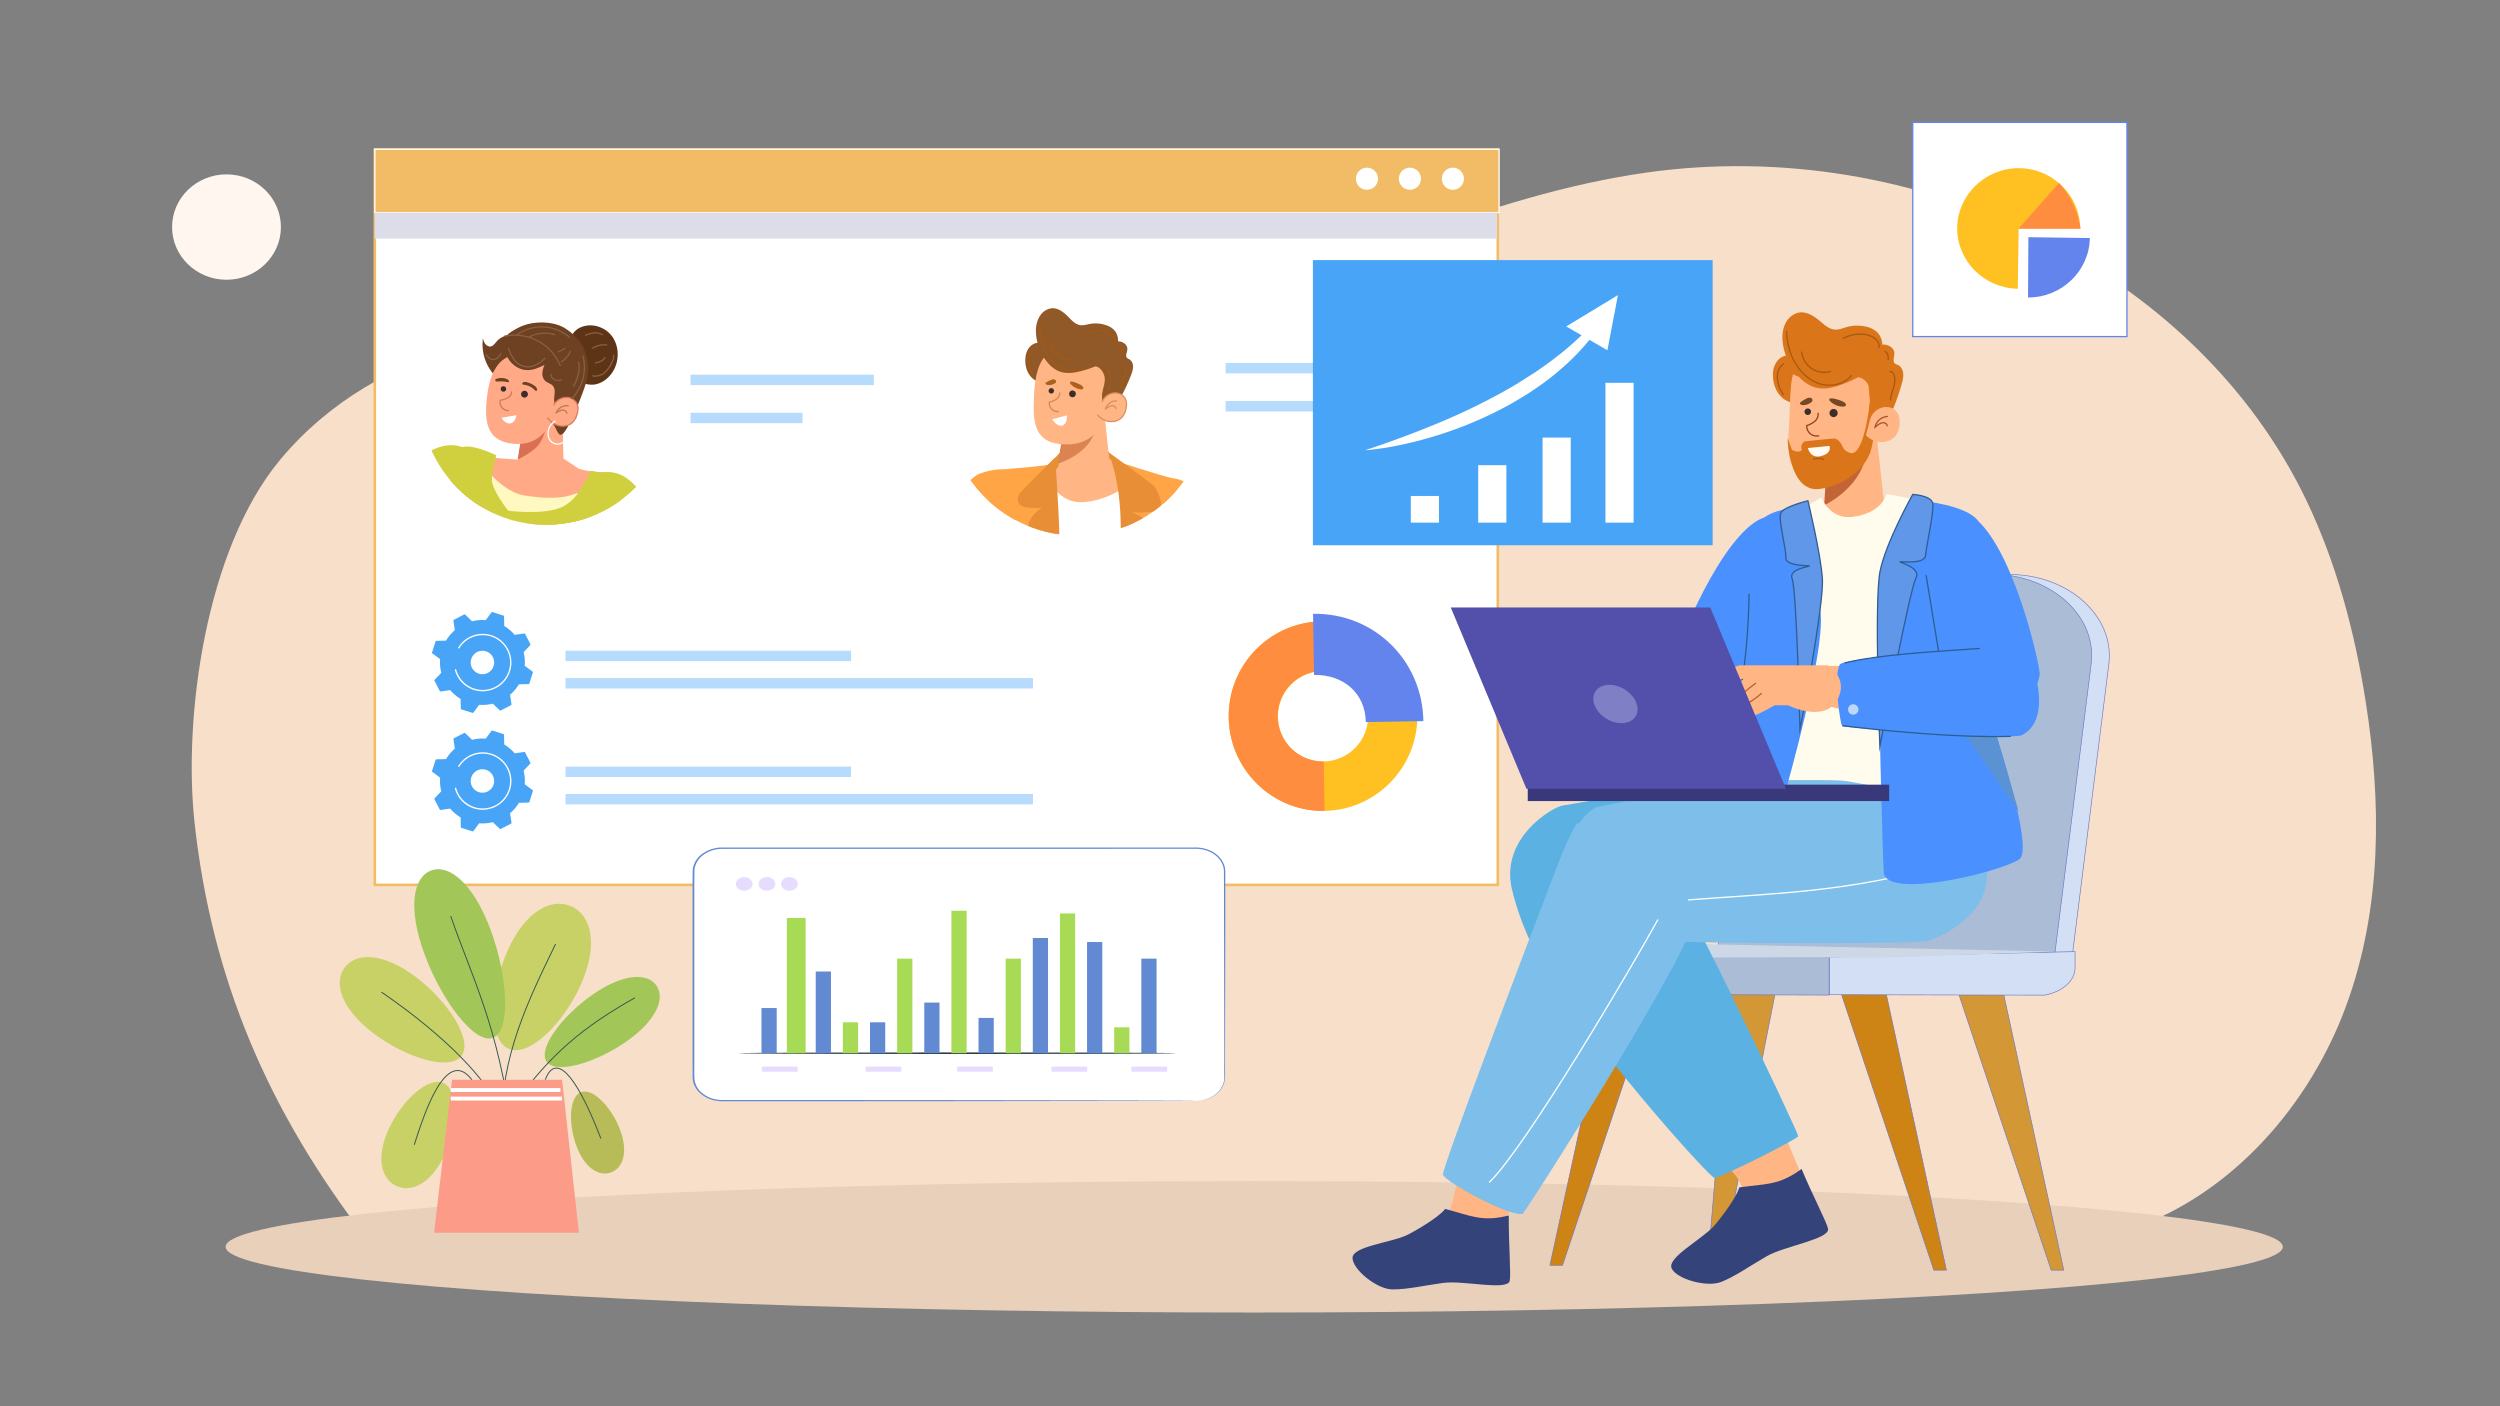 <svg xmlns="http://www.w3.org/2000/svg" viewBox="0 0 1920 1080"><rect x="0" y="0" width="1920" height="1080" fill="#808080" stroke="none"/><defs><clipPath id="a"><circle cx="419.5" cy="306.5" r="96.5" fill="none"/></clipPath><clipPath id="b"><ellipse cx="827.5" cy="311.17" fill="none" rx="100.5" ry="100.17"/></clipPath></defs><ellipse cx="173.95" cy="174.38" fill="#fff7ef" rx="41.79" ry="40.47"/><path fill="#f7dfca" d="M281.13,950.89c-75.42-98.09-118.47-199-131.66-318.6-9-81.44,8.6-210,65.06-278.44,75.59-91.68,203-112.6,312.66-103,61.22,5.33,113.55,33.64,177.9,33.53,68.93-.11,138.18-15.79,204.22-37.71,118.45-39.32,232.83-96.91,355.58-114.19,206.93-29.12,421.75,74.31,506.69,252.4,23.05,48.33,36.92,100.8,45.3,154.09,12.1,77,12.62,158.06-15,233.42s-86.79,144.27-164.71,171.36c-88.7,30.83-187.54,7-278.68,7H281.07"/><ellipse cx="963.24" cy="957.55" fill="#e8d0bb" rx="789.97" ry="50.47"/><rect width="164.5" height="164.5" x="1469" y="94" fill="#fff" stroke="#6484ed" stroke-miterlimit="10"/><path fill="#6484ed" d="M1557.8,182.16l47.2.65c-.36,25.16-21.56,45.66-47.2,45.66h-.28Z"/><path fill="#ffc022" d="M1550.33,175.44l-.66,46.31c-25.65-.36-46.55-21.15-46.55-46.31,0-25.4,21.31-46.3,47.21-46.3s47.21,20.9,47.21,46.3Z"/><path fill="#ff8d40" d="M1550.16,175.67l31.1-35.09s13.08,12.56,16.68,35.09Z"/><rect width="862.43" height="564.94" x="287.87" y="114.64" fill="#fff" stroke="#f1bc65" stroke-miterlimit="10" stroke-width="2"/><rect width="863.43" height="48.62" x="287.87" y="114.64" fill="#f1bc65" stroke="#fff" stroke-miterlimit="10"/><circle cx="1049.81" cy="137.26" r="8.5" fill="#fff"/><circle cx="1082.81" cy="137.26" r="8.5" fill="#fff"/><circle cx="1115.81" cy="137.26" r="8.5" fill="#fff"/><rect width="862" height="20" x="287.81" y="163.26" fill="#dddde9"/><path fill="#48a4f7" d="M409,515.78l-6-4.45a32.39,32.39,0,0,0-.88-10.48l5.14-5.38a.62.62,0,0,0,.1-.71l-4.1-7.93a.6.6,0,0,0-.63-.33l-7.36,1.07a32.79,32.79,0,0,0-8-6.78l-.18-7.44a.6.6,0,0,0-.42-.57l-8.51-2.72a.62.62,0,0,0-.68.22l-4.45,6a32.39,32.39,0,0,0-10.48.88L357.21,472a.61.61,0,0,0-.7-.1L348.57,476a.63.63,0,0,0-.33.64l1.07,7.36a32.61,32.61,0,0,0-6.78,8l-7.44.17a.62.62,0,0,0-.57.43l-2.72,8.51a.62.62,0,0,0,.22.68l6,4.45a32.41,32.41,0,0,0,.88,10.48l-5.14,5.38a.61.61,0,0,0-.1.7l4.09,7.94a.64.64,0,0,0,.64.33l7.36-1.08a32.36,32.36,0,0,0,8,6.78l.18,7.45a.6.6,0,0,0,.42.57l8.51,2.71a.61.61,0,0,0,.68-.21l4.45-6a32.69,32.69,0,0,0,10.48-.88l5.38,5.14a.61.61,0,0,0,.7.1l7.94-4.1a.63.63,0,0,0,.33-.63l-1.08-7.36a32.62,32.62,0,0,0,6.79-8l7.44-.18a.6.6,0,0,0,.57-.42l2.72-8.51A.63.63,0,0,0,409,515.78Zm-17.29-.24a22,22,0,0,1-8.94,11.77,22.45,22.45,0,0,1-2,1.14,22.06,22.06,0,0,1-28.6-7.53,22.35,22.35,0,0,1-1.15-2c-.11-.21-.21-.43-.32-.65a22.67,22.67,0,0,1-1.26-3.3v0c0-.05,0-.09,0-.14l-.07-.25a.52.52,0,0,1,.22-.58.39.39,0,0,1,.15-.06.52.52,0,0,1,.64.36,21.08,21.08,0,0,0,18.44,15.47,20.82,20.82,0,0,0,11.52-2.25,20.29,20.29,0,0,0,1.87-1.09,21,21,0,0,0,7.17-27.25,21,21,0,0,0-28.33-9,19.87,19.87,0,0,0-1.85,1.08,20.9,20.9,0,0,0-6.38,6.52.52.52,0,0,1-.16.17.54.54,0,0,1-.56,0,.51.51,0,0,1-.17-.72,22.08,22.08,0,0,1,39.8,18.35Zm-27.17-13.48a9,9,0,1,1-.78,12.68,11.2,11.2,0,0,1-.8-1A9,9,0,0,1,364.58,502.06Z"/><path fill="#48a4f7" d="M409,606.78l-6-4.45a32.39,32.39,0,0,0-.88-10.48l5.14-5.38a.62.62,0,0,0,.1-.71l-4.1-7.93a.6.6,0,0,0-.63-.33l-7.36,1.07a32.79,32.79,0,0,0-8-6.78l-.18-7.44a.6.6,0,0,0-.42-.57l-8.51-2.72a.62.62,0,0,0-.68.22l-4.45,6a32.39,32.39,0,0,0-10.48.88L357.21,563a.61.61,0,0,0-.7-.1L348.57,567a.63.63,0,0,0-.33.64l1.07,7.36a32.61,32.61,0,0,0-6.78,8l-7.44.17a.62.62,0,0,0-.57.43l-2.72,8.51a.62.62,0,0,0,.22.68l6,4.45a32.41,32.41,0,0,0,.88,10.48l-5.14,5.38a.61.61,0,0,0-.1.7l4.09,7.94a.64.64,0,0,0,.64.33l7.36-1.08a32.36,32.36,0,0,0,8,6.78l.18,7.45a.6.6,0,0,0,.42.57l8.51,2.71a.61.61,0,0,0,.68-.21l4.45-6a32.69,32.69,0,0,0,10.48-.88l5.38,5.14a.61.61,0,0,0,.7.1l7.94-4.1a.63.63,0,0,0,.33-.63l-1.08-7.36a32.62,32.62,0,0,0,6.79-8l7.44-.18a.6.6,0,0,0,.57-.42l2.72-8.51A.63.63,0,0,0,409,606.78Zm-17.29-.24a22,22,0,0,1-8.94,11.77,22.45,22.45,0,0,1-2,1.14,22.06,22.06,0,0,1-28.6-7.53,22.35,22.35,0,0,1-1.15-2c-.11-.21-.21-.43-.32-.65a22.67,22.67,0,0,1-1.26-3.3v0c0-.05,0-.09,0-.14l-.07-.25a.52.52,0,0,1,.22-.58.39.39,0,0,1,.15-.06.52.52,0,0,1,.64.36,21.08,21.08,0,0,0,18.44,15.47,20.82,20.82,0,0,0,11.52-2.25,20.29,20.29,0,0,0,1.87-1.09,21,21,0,0,0,7.17-27.25,21,21,0,0,0-28.33-9,19.87,19.87,0,0,0-1.85,1.08,20.9,20.9,0,0,0-6.38,6.52.52.52,0,0,1-.16.17.54.54,0,0,1-.56,0,.51.51,0,0,1-.17-.72,22.08,22.08,0,0,1,39.8,18.35Zm-27.17-13.48a9,9,0,1,1-.78,12.68,11.2,11.2,0,0,1-.8-1A9,9,0,0,1,364.58,593.06Z"/><g clip-path="url(#a)"><polygon fill="#8192e7" points="518.72 458.64 447.27 458.64 427.22 512.29 498.45 512.29 518.72 458.64"/><path fill="#d0d03f" d="M341,342.49c-15.81,3.33-27.13,16.11-35.74,29.39a192.17,192.17,0,0,0-26.4,63.74c-1.72,7.94-4.86,17.16-3.29,25.4s8.3,15.61,15.88,19.61c7.85,4.15,17.31,3,24.49-1.09s12.44-10.71,17-17.56c7.95-11.89,10.94-25,17.26-37.92,7.78-15.87,19-31.95,21.18-49.9.94-7.73.66-18.64-6.12-24.64C358.16,343.24,349.77,340.63,341,342.49Z"/><path fill="#5e3417" d="M439.18,257.72a13.36,13.36,0,0,1,6.89-6.35c8-3.56,18.22-.5,23.62,6.44s6.06,17,2.37,25c-2.78,6-8.12,11-14.6,12.34s-13.91-1.79-16.63-7.81"/><path fill="none" stroke="#895f42" stroke-miterlimit="10" d="M471.26,272.43a10.17,10.17,0,0,1-1.19,5.55,21.92,21.92,0,0,1-5.84,8.22,10.91,10.91,0,0,1-9.5,2.36"/><path fill="none" stroke="#895f42" stroke-miterlimit="10" d="M464.77,274.28a7.06,7.06,0,0,1-3.38,3.2,21.28,21.28,0,0,1-4.51,1.41"/><path fill="none" stroke="#895f42" stroke-miterlimit="10" d="M466.31,264.92a17.44,17.44,0,0,0-11.45,2.65"/><path fill="none" stroke="#895f42" stroke-miterlimit="10" d="M462.79,257.2a10.11,10.11,0,0,0-6.7-1.51,22.93,22.93,0,0,0-6.71,1.93"/><path fill="#ffa987" d="M432,323l1.4,54.73L392.88,391l7.77-57.78s.78-9.48,5.25-13.63C412,313.86,430.91,312.77,432,323Z"/><path fill="#da7053" d="M397.53,352.94s12.72-5.91,16.88-12.37A32.32,32.32,0,0,0,419.25,328l-19.1,8.9Z"/><path fill="#6d4121" d="M386.39,267.2c.7-3.83,0-6.44,2.61-9.34s8.8-6.27,12.62-7.73c9.67-3.71,24.16-3.45,32.79,2.28,6.12,4.07,10.41,8.23,13.68,14.81A37.48,37.48,0,0,1,450.61,292c-1.73,7.4-12.51,34.8-17.66,40.4-5.84,6.35-4.91-9.92-13.54-9.84s-17.12-2.85-24.49-7.34a23.69,23.69,0,0,1-5.45-4.24,27,27,0,0,1-3.48-5.27,59.82,59.82,0,0,1-4.37-9.44,37.33,37.33,0,0,1,.82-26"/><path fill="none" stroke="#fff" stroke-miterlimit="10" d="M373.21,318.23a7.14,7.14,0,0,1,10.32,4.57A10.68,10.68,0,0,1,378.22,335"/><path fill="none" stroke="#fff" stroke-miterlimit="10" d="M378.22,335a7.14,7.14,0,0,1-10.31-4.57,10.68,10.68,0,0,1,5.3-12.24"/><path fill="#ffa987" d="M373.89,305.81c-2.3,20.59,1.4,33.61,21.31,35.08,14.45,1.06,27-6.95,31.53-27.16,4.62-20.63-4.37-37.9-18.57-40.79C385.17,268.26,376.47,282.78,373.89,305.81Z"/><path fill="#6d4121" d="M414.85,281.79c-4.69,2.07-9.25,3.41-14.67,1.61a18.37,18.37,0,0,1-11.37-11.25,38.6,38.6,0,0,0-10.24,14.67,35.09,35.09,0,0,1-7.65-27.16c.37,2.27,1.33,4.63,3.31,5.82,3.5,2.1,5.47-1.31,7.45-3.52,3-3.37,8.06-5,12.5-5.19a27.82,27.82,0,0,1,16.68,5.34c4.89,3.4,9.36,8.17,15.28,8.73,2.86.28,6.23-.33,8.2,1.75a7.36,7.36,0,0,1,1.47,2.91,41.11,41.11,0,0,1,.48,22.46,34.83,34.83,0,0,1-4.48,10.69c-1.17,1.71-2.9,5.74-5.15,2.43-2.88-4.2,1.28-10.85-2-14.71-1.53-1.79-4.15-2.23-5.9-3.8a7.59,7.59,0,0,1-2.24-6,17.78,17.78,0,0,1,1.73-6.34C417.08,280.77,416,281.3,414.85,281.79Z"/><path fill="none" stroke="#fff" stroke-miterlimit="10" d="M426.6,323.39A7.15,7.15,0,0,1,436.92,328a10.7,10.7,0,0,1-5.31,12.24"/><path fill="#ffa987" stroke="#da7b5d" stroke-miterlimit="10" d="M425.15,311.28a11.31,11.31,0,0,1,9.3-6,9.13,9.13,0,0,1,8.35,4.22c1.59,2.82,1.2,6.35.13,9.41a13.31,13.31,0,0,1-4,6.19,11,11,0,0,1-6.93,2.17,13.83,13.83,0,0,1-11.43-6.56"/><path fill="none" stroke="#c07a49" stroke-miterlimit="10" d="M436.77,311.63a8.87,8.87,0,0,0-9.49,5.25l1.54-.78a7.24,7.24,0,0,1,4-1.13c1.38.15,2.73,1.5,2.33,2.84"/><path fill="none" stroke="#fff" stroke-miterlimit="10" d="M431.61,340.2a7.14,7.14,0,0,1-10.32-4.57,10.68,10.68,0,0,1,5.31-12.24"/><path fill="none" stroke="#895f42" stroke-miterlimit="10" d="M418.74,274.91a26.71,26.71,0,0,1-7,5.23,13,13,0,0,1-16.83-3.9,25.84,25.84,0,0,1-4.34-9"/><path fill="none" stroke="#895f42" stroke-miterlimit="10" d="M384.93,271.1a10.13,10.13,0,0,1-3,3.92,5.23,5.23,0,0,1-4.72.87,6.37,6.37,0,0,1-1.93-1.24,11.88,11.88,0,0,1-2.21-2.63"/><path fill="none" stroke="#895f42" stroke-miterlimit="10" d="M431.54,291.64a6.84,6.84,0,0,1-5.52,0,5.15,5.15,0,0,1-3-4.48"/><path fill="none" stroke="#895f42" stroke-miterlimit="10" d="M437.76,259.41a32.68,32.68,0,0,0-41.4-1.8"/><path fill="none" stroke="#895f42" stroke-miterlimit="10" d="M426.28,257.05a26.22,26.22,0,0,0-19.84,1.75"/><path fill="none" stroke="#895f42" stroke-miterlimit="10" d="M447.62,273.05A35,35,0,0,1,439,306.33"/><path fill="none" stroke="#895f42" stroke-miterlimit="10" d="M444.12,277.74a14.37,14.37,0,0,1,.41,7,33.54,33.54,0,0,1-4.14,12"/><path fill="none" stroke="#895f42" stroke-miterlimit="10" d="M438.11,269.52a17.77,17.77,0,0,1-7.2,8.53"/><path fill="none" stroke="#895f42" stroke-miterlimit="10" d="M433.88,267.26a11.74,11.74,0,0,1-5.48,2.92"/><path fill="none" stroke="#895f42" stroke-miterlimit="10" d="M387.21,258.29a37.79,37.79,0,0,1,43.21,22.88"/><path fill="#fff" d="M385.1,320.82c4.45,6.94,10.34,5.25,11.61-1.94Z"/><path fill="#ffa987" stroke="#d27854" stroke-miterlimit="10" d="M393,300.61a5.92,5.92,0,0,1-3,4.92,14.51,14.51,0,0,1-5.7,1.78,6.32,6.32,0,0,0,6.54,8"/><path fill="#3d2e2c" d="M384.54,298.69a2.1,2.1,0,1,0,2.14-2.06A2.1,2.1,0,0,0,384.54,298.69Z"/><path fill="#3d2e2c" d="M400.2,302.68a2.62,2.62,0,1,0,2.67-2.56A2.62,2.62,0,0,0,400.2,302.68Z"/><path fill="#6d4121" d="M390.51,292c.3.29.58.7.43,1.08s-.94.48-1.48.36a23,23,0,0,0-6.87-.44,3.63,3.63,0,0,1-1.47-.07,1.09,1.09,0,0,1-.77-1.12c.09-.5.63-.78,1.11-.94C384.08,290,388.4,290,390.51,292Z"/><path fill="#6d4121" d="M402.47,295.5c-.54-.07-1.23-.21-1.35-.74a1,1,0,0,1,.45-1,3.49,3.49,0,0,1,2.79-.27,16.81,16.81,0,0,1,6,2.67,4.61,4.61,0,0,1,2.1,2.67c.18,1-.32,1.69-1.2,1.2s-1.62-1.57-2.48-2.16A14.29,14.29,0,0,0,402.47,295.5Z"/><path fill="#ffa987" d="M466,362.79s-17.79-.17-22.81-3.66-12.44-8.52-16-9.82-29.63,3.63-29.63,3.63-17-1-24.43-2-20.35-6.47-20.35-6.47-14.58,32-2.22,46.83,66.7,29,77.93,24.85,27.46-25,29.7-31.47S466,362.79,466,362.79Z"/><path fill="#fff8c1" d="M429.37,382c-8.84.78-17.74-.11-26.51-1.47-10.87-1.7-22.4-11.27-29.18-19.93.39,7.79,1.35,22.14,3.12,29.74,1,4.1,2.26,8.4,5.42,11.18a17,17,0,0,0,6.93,3.36c13.28,3.57,27.5-.7,39.6-7.22,5.35-2.88,15.38-8.39,17-14.87,1.1-4.31-2.1-4.41-5-3.28A41.45,41.45,0,0,1,429.37,382Z"/><path fill="#d0d03f" d="M453.63,361.45s-8.11,21.81-22.24,28.07-41.12,2.71-41.12,2.71S378,376.57,377.75,368.84s3.49-19.13,3.49-19.13-24.31-12.09-29.55-4-10.68,42-5,50.16,68.15,26.26,77.32,24.15,26.67-18.28,32.1-27.69,9.52-28.23,9.52-28.23Z"/><path fill="#d0d03f" d="M349.53,354.65c2.68,7.33,1.6,15.61-1.36,22.82s-7.65,13.57-12.36,19.79a52.29,52.29,0,0,0-6.54,10.15,39.71,39.71,0,0,0-2.85,12.19,155.81,155.81,0,0,0,0,24q1.44,26.1,4.53,52.09c.45,3.78.06,31,.91,34.72l127.59,2.39c11.82-33.49,9.06-74.86,16.08-114.15,2.89-16.19,4.1-33.65-3.26-48.36a14.12,14.12,0,0,0-4.47-5.7c-2-1.34-4.93-1.66-6.87-.17-6.55,5.05-11.11,18.87-17.51,24.11-9.63,7.9-20.76,7.78-32.4,12.21a41.72,41.72,0,0,1-32-1.1,17.89,17.89,0,0,1-6.3-4.4,21,21,0,0,1-3.42-6.78,154,154,0,0,1-6.65-25.78c-.74-4.4-1.64-9.39-5.4-11.77a4.29,4.29,0,0,0-1.8-.7C353,349.89,350.56,352.37,349.53,354.65Z"/><path fill="none" stroke="#9f9647" stroke-miterlimit="10" d="M344.66,380c-.4,10.77-10.86,18.15-15.41,27.91-3.78,8.1-3.31,17.44-2.77,26.36l3.63,59.25"/><path fill="#d0d03f" d="M482.12,367.85c13.41,10,19.34,27.13,22.6,43.55a214.07,214.07,0,0,1,1.88,72.34c-1.21,8.34-1.56,18.5-5.92,25.71s-13.15,11.33-21.56,11.89c-8.69.57-17-4.63-22.19-11.63s-7.7-15.61-9.5-24.13c-3.14-14.81-1.27-28.63-2.55-43.71-1.58-18.54-6.27-38.77-1.95-56.86,1.87-7.8,6-18.11,14.34-20.92C466,361.15,474.67,362.28,482.12,367.85Z"/><path fill="none" stroke="#9f9647" stroke-miterlimit="10" d="M448.35,489.15c-5-21.63,0-44.66-5.11-66.29"/><ellipse cx="395.73" cy="482.59" fill="#bbb158" rx="31.66" ry="19.07" transform="rotate(-89.52 395.692 482.584)"/><path fill="#ffa987" d="M411.88,454.47a187.9,187.9,0,0,1-25.68-7.14c-13.4-4.65-30.48-12.59-31.07-12.76-16.56-4.8-11.81,17.86-8.87,20.14s65.3,45.6,70.91,45.87S411.88,454.47,411.88,454.47Z"/><path fill="#d0d03f" d="M468,449.13A28.34,28.34,0,0,0,456,448c-5.68.53-9.8,2.76-15.44,3.22-9.76.79-12.5,1.44-17.52,1.36A156.86,156.86,0,0,1,398.63,450s14,7.58,7.68,38.89c-5.38,26.53-13.73,24.49-13.73,24.49s45.37,10.24,61,10.58c25.37.57,39.77-3.77,46.09-14.46,4.08-6.89,3.06-17.1,1.46-24.52-2.47-11.48-8.71-22.21-18.6-28.79A57.39,57.39,0,0,0,468,449.13Z"/><path fill="none" stroke="#9f9647" stroke-miterlimit="10" d="M469.82,450.69c-11.32-5.45-23.45-.22-26.53,0-17,1.4-25.66,2.47-44.47-.53"/><path fill="none" stroke="#9f9647" stroke-miterlimit="10" d="M490.35,517.85c-20.12,11-49.16,4.74-71.71.76-7.5-1.32-18.49-4.07-26-5.39"/><path fill="#ffa987" d="M293.21,334.64a8.53,8.53,0,0,0-1.91-3.57,7.86,7.86,0,0,0-2.8-1.48,42.68,42.68,0,0,0-13.33-2.4l-1.95,54.54c-.16,4.61.32,10.31,4.55,12.14,2.22,1,4.78.45,7.14-.08,4.39-1,8.83-2,12.8-4.11,11.28-6.05,8.6-13.55,5.5-23.91S296.75,345,293.21,334.64Z"/><path fill="#d0d03f" d="M270.63,372.9c-2,16.18-3.72,32.49-2.79,48.77.61,10.64,2.51,27.56,5.93,37.66,3.16,9.34,5.93,12,13.6,18.48,5.14,4.36,13.25,8.21,20,7.68,16.12-1.28,21.29-19.19,20.47-32.85-.52-8.69-3-17.13-5.43-25.48-4.85-16.54-9.6-33.11-14.54-49.63-1.19-4-1.34-5.4-5.51-5.06-3.36.28-6.81,2-10.25,2.48C290.31,375.18,270.16,375.05,270.63,372.9Z"/><path fill="#fffffd" stroke="#dcdde7" stroke-miterlimit="10" d="M323.62,330.36s-46.88-1.78-60.86-3.06c-13.7-1.26-21-1.4-21-1.4s7.75,76.24,9.21,90.08,10.25,23.63,10.25,23.63,3.25,7.25,19.62,10.55,49.86-.84,49.86-.84-6.22-56.31-6.22-69.5S323.62,330.36,323.62,330.36Z"/><polygon fill="#9c9cb9" points="255.83 347.06 312.41 347.77 312.72 343.61 256.13 343.08 255.83 347.06"/><path fill="#9c9cb9" d="M317.45,355.12c-17.57-.5-35.14-.82-52.71-1.25q-7.31-.18-14.61-.38c-1.94-.06-1.93,2.94,0,3,17.57.5,35.14.83,52.71,1.25q7.31.18,14.61.38c1.94.06,1.93-2.94,0-3Z"/><path fill="#9c9cb9" d="M281.57,364.14c-3.75,0-7.49-.24-11.23-.45-5.75-.32-11.5-.56-17.25-.68-1.94,0-1.94,3,0,3,5.75.12,11.5.36,17.25.68,3.74.21,7.48.45,11.23.45a1.5,1.5,0,0,0,0-3Z"/><path fill="#9c9cb9" d="M282.05,375.3c-9-.32-18.05-.5-27.08-.82-1.93-.07-1.93,2.93,0,3,9,.32,18.06.5,27.08.82,1.93.07,1.93-2.93,0-3Z"/><path fill="#9c9cb9" d="M283.47,388.88c-9.08.18-18.15-.31-27.23-.12-1.93,0-1.93,3,0,3,9.08-.19,18.15.3,27.23.12,1.93,0,1.94-3,0-3Z"/><path fill="#9c9cb9" d="M319.93,400.61l-49.75-.16-13.49,0a1.5,1.5,0,0,0,0,3l49.75.16,13.49,0a1.5,1.5,0,0,0,0-3Z"/><path fill="#9c9cb9" d="M294.35,409.7c-11.53,0-23.05-.23-34.57-.27a1.5,1.5,0,0,0,0,3c11.52,0,23,.23,34.57.27a1.5,1.5,0,0,0,0-3Z"/><path fill="#9c9cb9" d="M294.28,420c-11.52,0-23-.23-34.57-.27a1.5,1.5,0,0,0,0,3c11.53,0,23.05.23,34.57.27a1.5,1.5,0,0,0,0-3Z"/><path fill="#e0e2ee" d="M264,431.54c3.28-.32,6.61-1.13,9.81-.4a36.38,36.38,0,0,0,6.42,18.75c-.34-.5-4.25-.83-5-1.06a31.89,31.89,0,0,1-5.08-2,32.77,32.77,0,0,1-8.66-6.36c-2.34-2.39-5-5.57-6.11-8.81-.93-2.8.58-1.27,2.44-.6A14.39,14.39,0,0,0,264,431.54Z"/><path fill="#9c9cb9" d="M290.34,380a14.13,14.13,0,1,0,16.85-10.76l-3.05,13.81Z"/><path fill="#c7c7da" d="M303.21,381.58l3.05-13.8a14.13,14.13,0,0,0-16.85,10.75"/><path fill="#ffa987" d="M290,329l-.07.31a27.67,27.67,0,0,1-2.58,5.93c-1,2-1.64,4-2.8,5.93a4.29,4.29,0,0,1-2.43,2.23,2.7,2.7,0,0,1-1.69-.27,2.24,2.24,0,0,1-.83-.64,3,3,0,0,1-.32-2,30.71,30.71,0,0,1,.86-3.68c-1.09,2.55-2.18,5.12-3.25,7.69-.41,1-.95,2.1-1.91,2.36a2.1,2.1,0,0,1-2-.75c-1.59-1.72-1.19-4.83-.61-7-.62,2.34-1.38,4.64-2.13,6.94a2.42,2.42,0,0,1-1,1.5,1.56,1.56,0,0,1-1,.08A3.83,3.83,0,0,1,266,346c-1-1.45-1.11-3.82-.9-5.58a29.07,29.07,0,0,0,.44-4.15c0-.74,0,2.69-2,2.4a4.74,4.74,0,0,1-2-1.76c-.72-2.13-.31-3.89.11-5.88a34.94,34.94,0,0,1,1.77-6.64,5.35,5.35,0,0,1,1.44-2.31c.71-.54,4.36-1.21,4.82-.45,2.07-1.92,3.5-2,6-1,2.45-1.79,7.3-.13,8.43,2.72C287.11,323.27,290.76,325.71,290,329Z"/><path fill="none" stroke="#d27854" stroke-miterlimit="10" d="M283.2,328.52l-3.21,8.6"/><path fill="none" stroke="#d27854" stroke-miterlimit="10" d="M275.92,328.21a44.24,44.24,0,0,0-4,13.13"/><path fill="none" stroke="#d27854" stroke-miterlimit="10" d="M269.72,325.56a42.21,42.21,0,0,0-4.35,11"/><path fill="#ffa987" d="M356.9,433.74c-5.42-7.33-11.13-14.92-19.27-19a58.54,58.54,0,0,0-11.3-3.91,103.93,103.93,0,0,0-12.66-2.88c-1.8,3.52,8.76,9.38,12.94,12-4-.77-10.38-1.58-14.35-2.35s-7.81,2.06-11.86,2.48a2.29,2.29,0,0,0-1.76.72,1.77,1.77,0,0,0,.14,1.88,5.93,5.93,0,0,0,4.15,2.35,31.16,31.16,0,0,1,4.84.82c-2.5.66-4.57,2-7.07,2.68-.7.19-1.5.45-1.76,1.13-.38,1,.7,1.93,1.69,2.35a11.78,11.78,0,0,0,6.74.71c-3,0-5.9,2-8.41,3.63.25,1.76,2.44,2.41,4.22,2.47a23.21,23.21,0,0,0,6-.58,85.31,85.31,0,0,0,16,5.4,57.49,57.49,0,0,0,13.7,11.78c3.41,2.16,7.64,4,11.39,2.46a11.49,11.49,0,0,0,5-4.64A27.4,27.4,0,0,0,359.6,441C359.83,438.61,358.32,435.66,356.9,433.74Z"/><path fill="none" stroke="#d27854" stroke-miterlimit="10" d="M327.67,428a31.08,31.08,0,0,0-18-1.41"/><path fill="none" stroke="#d27854" stroke-miterlimit="10" d="M325.7,434.39c-5.93-2.28-12.54-1.61-18.85-.87"/><path fill="none" stroke="#d27854" stroke-miterlimit="10" d="M333.9,422.64l-7.48-2.2"/></g><g clip-path="url(#b)"><path fill="#e78e36" d="M824.25,342A29.25,29.25,0,0,1,851,347c6.87,5.56,10.81,14,13.56,22.37q-15.1,2.21-30.31,3.58c-9.67.87-20.69,2.85-30.32,1.77C803,360.48,809.94,346.56,824.25,342Z"/><path fill="#ffb584" d="M848.18,317.44l5.62,53.08-44.92,17.23,7.57-57s.75-9.35,5.2-13.45C827.74,311.69,847.08,307.32,848.18,317.44Z"/><path fill="#dc8352" d="M812.45,356.05s16.54-4.83,24.81-17.23a40.3,40.3,0,0,0,5.52-13.1L816,334.41Z"/><path fill="#915927" d="M790.57,266.74a13.92,13.92,0,0,0-3,7.77c-.58,5.18.62,10.69,4,14.65s9.14,6,14.07,4.33a7.39,7.39,0,0,0,2.78-1.61,8.15,8.15,0,0,0,2.13-4.72c.68-4.44-.53-8.92-1.73-13.25C806.68,266.25,797.65,258.73,790.57,266.74Z"/><path fill="#ffb584" d="M793.88,313.08c-.24,20.43,7.52,28.72,27.2,28.2,14.28-.38,27.51-10.19,30-30.47,1-8.61,5.22-26.05,2.43-32.33-3.93-8.83-25.88-9.44-34.18-10.28C796.28,265.87,794.14,290.22,793.88,313.08Z"/><path fill="#915927" d="M795.59,253.86a38.87,38.87,0,0,0,7.68,23c2.82,3.77,6.47,7.09,10.93,8.6,5.38,1.82,11.3.82,16.79-.65,6.7-1.79,13.32-4.3,18.85-8.48,3.47-2.62,6.54-6,8-10.11s1-9-1.81-12.35a14.6,14.6,0,0,0-6.42-4.08,24.66,24.66,0,0,0-12.63-1c-2.41.45-4.83,1.26-7.25.94-3.12-.42-5.66-2.63-7.82-4.91-3.89-4.09-9.45-9.45-15.74-7.78C798.74,239,795.57,246.94,795.59,253.86Z"/><path fill="#915927" d="M848.47,290.76c.18,3.46-1.14,6.8-1.78,10.21-.94,4.95,0,10.94,4.43,13.42a3.61,3.61,0,0,0,3,.45A4.5,4.5,0,0,0,856,313a131.86,131.86,0,0,0,12.74-25.2,17.1,17.1,0,0,0,1.46-6.37,6.41,6.41,0,0,0-2.94-5.55,7.78,7.78,0,0,1-1.57-.89c-1.75-1.58,0-4.36.13-6.71.23-3.43-3.44-6.1-6.89-6.12s-6.59,1.79-9.55,3.55c-2.67,1.59-16.34,9.46-13.48,13.53.81,1.16,6.6,1.9,8.29,3.34A11.76,11.76,0,0,1,848.47,290.76Z"/><path fill="none" stroke="#a45813" stroke-miterlimit="10" d="M799,248.21h-.31a44.67,44.67,0,0,0,2.7,18.28c2.83,7,7.85,13.47,14.78,16.55s15.85,2.16,21.09-3.33"/><path fill="none" stroke="#a45813" stroke-miterlimit="10" d="M807.14,261.71A14.44,14.44,0,0,0,824.46,276"/><path fill="none" stroke="#a45813" stroke-miterlimit="10" d="M834,255.89c5.71-2.33,12.48-2.79,17.89.17a9.62,9.62,0,0,1,3.72,3.32,5.46,5.46,0,0,1,.54,4.82"/><path fill="none" stroke="#a45813" stroke-miterlimit="10" d="M859.48,266.45a3.05,3.05,0,0,1,2,2.42,8.91,8.91,0,0,1-.15,3.29"/><path fill="none" stroke="#a45813" stroke-miterlimit="10" d="M847.5,280.08a1.38,1.38,0,0,1,1.66.08,3.74,3.74,0,0,1,1,1.46,25.42,25.42,0,0,1,.33,19.83"/><path fill="none" stroke="#a45813" stroke-miterlimit="10" d="M861.86,280.12a.68.68,0,0,1,.9-.46,1.63,1.63,0,0,1,.81.79c1.53,2.63.94,6-.14,8.83s-2.61,5.6-2.87,8.64"/><path fill="none" stroke="#a45813" stroke-miterlimit="10" d="M795.28,268.29a8,8,0,0,0-4.25,4.4,13.35,13.35,0,0,0-.86,6.17,20.48,20.48,0,0,0,3,9.27"/><path fill="#ac611c" d="M802.92,294.56a2.53,2.53,0,0,0,2.37,1.18,8.72,8.72,0,0,0,4.67-1.23,2.28,2.28,0,0,0,1.08-1.15,1.68,1.68,0,0,0-1.21-1.93,3.7,3.7,0,0,0-2.46.29C806.09,292.24,802.56,293.7,802.92,294.56Z"/><path fill="#ac611c" d="M830.9,296.22c.67.53,1.4,1.38,1,2.15s-1.2.71-1.91.63a12.05,12.05,0,0,1-5.4-2c-.25-.16-3.64-2.59-2.69-3.71S829.42,295,830.9,296.22Z"/><path fill="#fff" d="M808.06,322c6.5,9.45,12.19,3.76,11.2-3Z"/><path fill="#ffb584" stroke="#d58854" stroke-miterlimit="10" d="M813.84,301.37a5.87,5.87,0,0,1-2.44,5.13,14.67,14.67,0,0,1-5.43,2.31,6.23,6.23,0,0,0,7.21,7.15"/><path fill="#3d2e2c" d="M805.33,300.32a2.07,2.07,0,1,0,1.9-2.23A2.07,2.07,0,0,0,805.33,300.32Z"/><path fill="#3d2e2c" d="M821.09,302.7a2.59,2.59,0,1,0,2.37-2.78A2.59,2.59,0,0,0,821.09,302.7Z"/><path fill="#ffb584" stroke="#dc8f5b" stroke-miterlimit="10" d="M846.42,308.68A11.14,11.14,0,0,1,855,301.9a9,9,0,0,1,8.61,3.32c1.84,2.61,1.8,6.12,1,9.22a13.08,13.08,0,0,1-3.34,6.47,10.79,10.79,0,0,1-6.58,2.81,13.64,13.64,0,0,1-11.86-5.31"/><path fill="none" stroke="#dc8f5b" stroke-miterlimit="10" d="M857.86,307.88a8.73,8.73,0,0,0-8.79,6.09l1.42-.92a7.26,7.26,0,0,1,3.79-1.5c1.38,0,2.83,1.2,2.57,2.55"/><path fill="#ffa545" d="M787,363.63s-13.86-7.38-34.45.1-75.88,111.13-80.28,122a21.87,21.87,0,0,0,6.63,24c8.27,6.84,26.93-.39,32.29-1.38,11.05-2,67.56-101.91,69.32-108.84S793.46,369.41,787,363.63Z"/><path fill="#ffb584" d="M812.22,358.81s27.22-6.82,31.65-7.21,8.4.84,12.61,2.64,11.8,18.35,11.11,21.1-48.23,22.07-56.16,21-11.2-8.77-10.6-14.56S812.22,358.81,812.22,358.81Z"/><path fill="#fff" d="M806.25,369.14s6.89,17.23,24.81,16.54C847.6,385,860.7,376,860.7,376s4.78,40.35,3.77,46.36S850.6,538.82,850.6,538.82H799Z"/><path fill="#ffa545" d="M808.84,356.38S813.11,457.3,813.12,469s-3,69.78-3,69.78H739.4s10.34-101.75,11.72-112.48,8.15-64.95,23.43-66.16C800.74,358.11,808.84,356.38,808.84,356.38Z"/><path fill="none" stroke="#a46f5d" stroke-miterlimit="10" d="M753.92,398c-3.85,23.32-3.87,47.1-6.82,70.55-1.31,10.47-6.32,57.27-6.75,70.26"/><path fill="#e78e36" d="M810.39,351.22s2.65,38.6,3.05,55.14,0,74.1,0,74.1S802.76,441.82,798,427.88s-10.33-21.38-7.22-28a23,23,0,0,1,9.5-9.8s-14.32.95-17.25-2.76-.55-7.89,1.71-10.28S810.39,351.22,810.39,351.22Z"/><path fill="#ffa545" d="M856.56,354s37,11.95,42.67,13,10.19,35.23,11.78,40S921.34,538.82,921,538.82H847.6S859.51,440.53,861,431C867.59,389.13,856.56,354,856.56,354Z"/><path fill="#e78e36" d="M851.05,347.09s10.34,22.05,9.65,62c-.29,16.54-5.15,74.8-5.15,74.8s15.51-34.67,20.31-48.61,10.32-25.35,7.21-32-14.33-9.8-14.33-9.8,19.15,1,22.08-2.76-2.37-15.11-4.62-17.5S851.05,347.09,851.05,347.09Z"/><path fill="#ffa545" d="M983.79,480.92c-6.36-15.76-15.17-30.88-23.34-45.74-11.89-21.65-23.92-48.77-45.48-62.46-6.6-4.19-14.61-6.7-22.3-5.28a3.9,3.9,0,0,0-2.17.94c-.48.51,4.24,9.91,4.08,10.59-8,32.63-3.18,50.76,11.81,79.17,6.61,12.53,13.35,25.06,20.88,37.07,2.69,4.31,8.24,16.21,14.06,17.28,5.37,1,27.57-.75,35.84-7.58A21.86,21.86,0,0,0,983.79,480.92Z"/><path fill="none" stroke="#a46f5d" stroke-miterlimit="10" d="M887.74,420.87l29.46,59.35"/><path fill="#ffb584" d="M855.16,451.37a15.48,15.48,0,0,0-3.26-2.9,15.87,15.87,0,0,0-4.31-1.5l-27.1-6.59c-.2,0-.83-.35-1-.35a6,6,0,0,0,2.11,5.44,9.12,9.12,0,0,0,5.63,2c-2.23-.11-4.81,0-7-.07a.83.83,0,0,0-.42.05c-.27.15-.29.53-.24.83a6,6,0,0,0,5.92,5,30.27,30.27,0,0,0-5,1.49,4,4,0,0,0,3.08,2.89,38.56,38.56,0,0,0,4.43.55,40.45,40.45,0,0,1-5.93,3.13,4.12,4.12,0,0,0,2.69,3.75,10.42,10.42,0,0,0,4.84.52,51.94,51.94,0,0,0,7.46-1.06c1.37-.3,2.15,1.19,2.87,2.39a48.74,48.74,0,0,1,2.58,4.84c-.4.72-1.73.84-2.5.56a8.38,8.38,0,0,1-2.07-1.35,16.06,16.06,0,0,0-6.52-2.5,8.24,8.24,0,0,0-2.52-.2,3.14,3.14,0,0,0-2.17,1.15c-.18.26-.26.71,0,.81-.53.42-.26.75.06,1.35a12.65,12.65,0,0,0,3.12,3.45L840.29,484c6.05,5.2,13.1,7.92,20.75,10a19.4,19.4,0,0,0,8.05.87,11.69,11.69,0,0,0,9-8c2.19-7-2.65-12.49-6.87-17.43Q863.41,460.25,855.16,451.37Z"/><path fill="#ffb584" stroke="#a95233" stroke-miterlimit="10" d="M834.36,457.13l-.78.34a86.19,86.19,0,0,1,14.94-1.67"/><path fill="#ffb584" stroke="#a95233" stroke-miterlimit="10" d="M839.26,464.15a43.45,43.45,0,0,1,6.35.22,53.39,53.39,0,0,0,5,10.4"/><path fill="#ffb584" stroke="#a95233" stroke-miterlimit="10" d="M826.68,452.42q10.25.19,20.45,1"/><path fill="#ffb584" stroke="#a95233" stroke-miterlimit="10" d="M828.77,447.08l11,2.14"/><polygon fill="#305c77" points="846.6 512.58 770.1 512.58 742.85 414.63 819.35 414.63 846.6 512.58"/><path fill="#ffb584" d="M749.05,488.87q-4.83-12.24-8.61-24.85c-.74-2.46-1.45-5.13-.6-7.55a11.85,11.85,0,0,1,3.7-4.69A96.55,96.55,0,0,1,767,436.57a3.92,3.92,0,0,1,2.57-.51,2.73,2.73,0,0,1,1.6,3.3,7.94,7.94,0,0,1-2.16,3.38l-10.71,11.73a99.93,99.93,0,0,1,18.43-8.36c1.68-.56,3.62-1,5.13-.13a3.18,3.18,0,0,1-1.71,5.91c1.46-.31,2.47-.24,3.39.94a2.8,2.8,0,0,1-.11,3.13,8.2,8.2,0,0,1-2.51,2.16c.92-1,2.61,1,2.62,2.33s-1,2.43-1.94,3.36a201.63,201.63,0,0,1-20.89,17.83c.95,3.69,3.42,7.63,1.85,11.11-1.28,2.83-5,3.93-8,2.87S750.19,491.76,749.05,488.87Z"/><path fill="none" stroke="#a95233" stroke-miterlimit="10" d="M758.52,462.14l20.37-10.59"/><path fill="none" stroke="#a95233" stroke-miterlimit="10" d="M761.73,469.72l17.61-10.22"/><path fill="none" d="M786.32,375.15a79.91,79.91,0,1,0-27.75-23.76L746.4,383.92l32.2-9.8"/></g><path fill="#ffc022" d="M943.66,551.16C943,511,975,477.87,1014.92,477.23s72.95,31.47,73.59,71.59-31.33,73.29-71.26,73.93S944.3,591.28,943.66,551.16Zm107.05-1.73a34.63,34.63,0,1,0-34.07,35.35A34.74,34.74,0,0,0,1050.71,549.43Z"/><path fill="#ff8d40" d="M943.66,551.16C943,511,975,477.88,1014.92,477.23l.61,38a34.79,34.79,0,0,0,1.11,69.58l.61,38C977.31,623.39,944.3,591.28,943.66,551.16Z"/><path fill="#6484ed" d="M1008.42,471.39c46.72-.75,84,35.51,84.74,82.44l-44.22.72c-.36-22.44-17.43-36.57-39.77-36.21Z"/><rect width="86" height="8" x="530.31" y="317" fill="#b6dbfc"/><rect width="140.79" height="8" x="530.31" y="287.76" fill="#b6dbfc"/><rect width="86" height="8" x="941.31" y="308" fill="#b6dbfc"/><rect width="140.79" height="8" x="941.31" y="278.76" fill="#b6dbfc"/><rect width="219.3" height="8" x="434.31" y="499.76" fill="#b6dbfc"/><rect width="359" height="8" x="434.31" y="520.76" fill="#b6dbfc"/><rect width="219.3" height="8" x="434.31" y="588.76" fill="#b6dbfc"/><rect width="359" height="8" x="434.31" y="609.76" fill="#b6dbfc"/><polygon fill="#d39735" stroke="#7078c0" stroke-miterlimit="10" stroke-width=".5" points="1534.28 742.78 1584.98 975.45 1575.32 975.45 1499.42 748.84 1534.28 742.78"/><polygon fill="#ce8315" stroke="#7078c0" stroke-miterlimit="10" stroke-width=".5" points="1444.13 742.78 1494.84 975.45 1485.18 975.45 1409.27 748.84 1444.13 742.78"/><polygon fill="#ce8315" stroke="#7078c0" stroke-miterlimit="10" stroke-width=".5" points="1241.06 739.06 1190.35 971.73 1200.01 971.73 1275.91 745.12 1241.06 739.06"/><polygon fill="#d39735" stroke="#7078c0" stroke-miterlimit="10" stroke-width=".5" points="1331.2 739.06 1311 978.04 1320.66 978.04 1366.82 745.28 1331.2 739.06"/><path fill="#d3dff4" stroke="#7078c0" stroke-miterlimit="10" stroke-width=".5" d="M1334.66,716.19l256.58,20,28.22-225.15c5.4-37.19-30.39-69.87-76.52-69.87H1441.53c-39.06,0-71.94,23.73-76.52,55.22Z"/><path fill="#aabcd6" stroke="#7078c0" stroke-miterlimit="10" stroke-width=".5" d="M1228.48,763.62l176.29.61v-29l-195.26-.67v5.06C1209.51,752.85,1218,763.59,1228.48,763.62Z"/><path fill="#aabcd6" stroke="#7078c0" stroke-miterlimit="10" stroke-width=".5" d="M1319.17,728.89l258.5,7.09,28.22-225.15c5.4-37.19-30.39-69.87-76.52-69.87H1428c-39.06,0-71.94,23.73-76.52,55.22Z"/><path fill="#d3dff4" stroke="#7078c0" stroke-miterlimit="10" stroke-width=".5" d="M1570.41,764.28l-165.23-.36V735l188.48-4.18v12.55C1593.66,753.06,1584.19,761.59,1570.41,764.28Z"/><polygon fill="#ccd8e5" points="1204.65 735.65 1309.2 725.14 1578.24 730.78 1450.44 735.35 1204.65 735.65"/><g><path fill="#5ab1e2" d="M1462.56,598.18s13.5,63.18,4.18,80.35-59.84,9.76-66.88,12.3-175.33,22.93-193.95,18-40.07-10.36-43.65-21.81c-13.34-42.71,31.34-67.68,37.8-68.38s162-29.13,171.37-29.52S1462.1,595.31,1462.56,598.18Z"/></g><g><path fill="#ffb584" d="M1328.41,898.11l40.65-30.18s9.56,22.52,16.31,38.68c-17,12.59-27,9.87-47.83,12.67C1340.46,907.45,1328.41,898.11,1328.41,898.11Z"/><path fill="#34437a" d="M1315.93,942c3.18-3.39,17.79-21.79,19.85-30.1,20.85-2.8,30.77-1.58,47.81-14.17,8.52,20.41,19.67,41.61,20.37,46,1.25,7.94-33.47,13.16-47.24,21.11s-23.55,15.11-34.65,19.62-34.4-2.13-38.23-10.28S1306.25,952.33,1315.93,942Z"/><path fill="#5ab1e2" d="M1162.26,687.06s6.94,31.33,29,64.5c45.38,68.29,122.2,153,125.36,153,4.71,0,64-29.67,64.39-32S1281.8,660.06,1265.4,645.16,1186,611.07,1162.26,687.06Z"/></g><g><path fill="#7dbeea" d="M1493.49,609.66s24.17,27.71,30,46.35c14.23,45.37-35.69,64.1-42.73,66.64s-223.65,2.59-242.26-2.3-32.57-58.56-32.92-70.54,15.59-29.61,22.05-30.31,147-31.59,156.32-32S1493,606.79,1493.49,609.66Z"/><path fill="none" stroke="#fff" stroke-miterlimit="10" d="M1489.09,648.18c-7.5,5.59-12.87,20.52-22,22.7-69.65,16.65-124.24,15.68-195.53,22.39"/></g><g><polygon fill="#ffb584" points="1127.68 876.5 1112.62 933.18 1148.43 948.97 1178.21 897.98 1127.68 876.5"/><path fill="#7dbeea" d="M1212.69,632.1s-2.58-4.22-17.71,35.38c-31.15,81.55-88,231-86.78,234.71,1.85,5.46,50.19,32.11,61.1,30.1,2-.36,124.69-194.44,129-219.8S1276.18,627.8,1212.69,632.1Z"/><path fill="none" stroke="#fff" stroke-miterlimit="10" d="M1273.31,706.19c-18.69,34.11-101.5,175-129.62,201.9"/><path fill="#34437a" d="M1080.26,948.68c4.19-1.92,24.55-13.36,29.62-20.25,20,5.33,28.53,10.21,48.86,5.06-.14,22.06,1.81,45.86.73,50.21-1.93,7.81-35.45-.54-51,1.57s-27.2,5-39,5-30.4-15-30.74-24S1067.5,954.51,1080.26,948.68Z"/></g><g><path fill="#4a90ff" d="M1370.68,405.77s-5.89-16.33-22.93-4.73c-32,21.79-63.47,104.88-65.23,114.41-.9,4.9,21.08,10.24,31.38,14.24,9.74,3.78,28.7-1.29,37.36-6.73,9-5.66,26.18-85.36,26.28-91.22S1378.44,409.07,1370.68,405.77Z"/><path fill="none" stroke="#662c20" stroke-miterlimit="10" d="M1383,446.48c-5.55,18.68-11.14,37.6-16.69,56.27"/></g><g><path fill="#ffb584" d="M1277.8,524s17,10.21,6.8,27.23-37.44,3.4-37.44,3.4H1237s-34,20.43-34,6.81c0,0-17,3.4-3.41-6.81,0,0-17,10.21-10.21,0l17-13.61,6.81-6.81-20.42,3.41s-20.42,6.8-13.62-3.41L1209.73,524h68.07Z"/><path fill="#bf5e29" d="M1198.37,556.15c4-2.54,8-5.19,11.73-8.1,2.52-2,4.93-4,7.41-6q2.43-1.95,5-3.77c.52-.37,0-1.24-.5-.86-5.66,4.06-10.78,8.8-16.46,12.83-2.5,1.76-5.06,3.44-7.64,5.08-.54.34,0,1.21.5.86Z"/><path fill="#bf5e29" d="M1204.13,560.8c7.83-4.63,16.14-8.69,22.93-14.84.48-.44-.23-1.14-.71-.71-6.72,6.09-15,10.11-22.72,14.69a.5.5,0,0,0,.5.86Z"/><path fill="#4a90ff" d="M1257.24,521.16c11.26-6.54,25.73-8.72,37.3-12.68,2.35-.8,4.75-1.56,7-1.25,4.46.59,47.05,13.19,39.59,39.07-4.84,16.82-23.7,25.35-50.4,21.11-5.46-.87-31.89-6.28-34.77-8.5-2.3-1.78,1.52-6,3.36-13C1261.25,538.79,1258.66,527.89,1257.24,521.16Z"/><path fill="#bbd8f9" d="M1268,553.49a3.27,3.27,0,1,1-4.59.58A3.26,3.26,0,0,1,1268,553.49Z"/><path fill="none" stroke="#2a5f93" stroke-miterlimit="10" d="M1256.86,521.24a165.06,165.06,0,0,1,35.61-11.89"/><path fill="none" stroke="#2a5f93" stroke-miterlimit="10" d="M1254.69,558.64a166.83,166.83,0,0,0,29.19,7.58c9,1.43,26.69,3.94,34.79.46"/><path fill="none" stroke="#2a5f93" stroke-miterlimit="10" d="M1254.57,558.56c6.93-13.31,6-24.26,2.83-36.17"/></g><g><path fill="#ffb584" d="M1440.62,328.57l8.46,77.19L1399.73,408l3.38-56.36S1403,338.35,1408,332C1414.83,323.2,1438.12,314.41,1440.62,328.57Z"/><path fill="#c16536" d="M1401.05,388s19.79-9.05,28.56-27.71a63.92,63.92,0,0,0,5.3-19.26l-32,15.91Z"/></g><g><path fill="#fffcee" d="M1398.76,382.18s6.71,16.83,23.61,14.82c23.19-2.76,26.47-17.43,26.47-17.43S1487,385,1486.61,390.5s35.81,202.31,35.81,202.31-26.93,21.63-56.84,16.17c-13.83-2.53-44.17-9.17-51.7-9.54-17.69-.88-64.68,0-64.68,0l13.09-195.67Z"/><path fill="#4a90ff" d="M1384.69,389.2s-25.54,1.06-33.09,11.62c-6.22,8.7-11.69,108.07-14.28,131.14s-62.51,64.86-54,71.88,88.55,1.71,88.55,1.71,29.47-103.31,26.4-133.82S1384.69,389.2,1384.69,389.2Z"/><path fill="none" stroke="#2a5f93" stroke-miterlimit="10" d="M1343.29,456a513.83,513.83,0,0,1-27,157.61"/><path fill="#6097e8" stroke="#2f5d93" stroke-miterlimit="10" d="M1388.47,384.6s9.57,39.24,11.09,59.43-17.19,115.9-17.19,115.9-2.6-107.46-6-115.37,15.32-9.58,13-9.95-18.32-.08-17.84-6.33-6.08-29.53-3.87-34.35S1388.47,384.6,1388.47,384.6Z"/><path fill="#4a90ff" d="M1477.06,384.84s32.06,3,41.53,14.5c5.82,7.09-6.23,91.44-5.92,99.49s53.38,151.32,38,161.24-101.82,30.8-103.93,10.11c-.73-7.11-4.45-151.24-3.84-159.61C1449.49,420.66,1474.76,386.58,1477.06,384.84Z"/><path fill="#5b92d3" d="M1503.36,476.36c-7.14,14.07-17.15,27.06-30.56,35.37l77.62,111.69q-17.24-58.78-34.45-117.59a49.12,49.12,0,0,1-2.15-9.69c-.45-5.19.75-10.36,1.76-15.46a232.19,232.19,0,0,0,3.39-23.17c.49-5.17,3.4-18.54-.19-22.3C1512.16,447.93,1510,463.29,1503.36,476.36Z"/><path fill="#6097e8" stroke="#2f5d93" stroke-miterlimit="10" d="M1469,379.71s-20.6,36.58-25.13,59.12-.14,134.45-.14,134.45,23-120.68,27.68-129.18-14.51-12.53-12-12.68,19,2,19.46-5.09,6.92-34.49,5.33-40.17S1469,379.71,1469,379.71Z"/></g><g><path fill="#4a90ff" d="M1489.5,402.4s14.11-16.39,29.13-2.79c28.22,25.55,47,106.89,47.85,117.41.45,5.4-9.15,32.15-33.84,33.75-10.17.66-29.2-16.74-36.87-23.15-8-6.68-16.41-87.32-16-93.73S1482,405.58,1489.5,402.4Z"/><path fill="none" stroke="#2a5f93" stroke-miterlimit="10" d="M1479.24,441.72c3.22,19.59,6.45,39.42,9.67,59"/></g><g><path fill="#ffb584" d="M1427.11,511.61l-30.53-.26s-7.94,10-7.26,16.27,1.39,11.81,1.39,11.81l41.1,9.2Z"/><path fill="#4a90ff" d="M1517.52,498.16S1416.2,505.09,1413,510.35c-5.15,8.47.24,46.17,1.86,47.34s130.21,11.08,138.12,6.84c17.77-9.52,13.34-34.47,9.72-48.67C1558,497.36,1542.86,498.92,1517.52,498.16Z"/><path fill="#bbd8f9" d="M1419.4,545.82a4,4,0,1,0,2.93-4.83A4,4,0,0,0,1419.4,545.82Z"/><path fill="none" stroke="#2a5f93" stroke-miterlimit="10" d="M1520.49,498c-34.73,2.51-76.87,4.5-103.85,11.18"/><path fill="none" stroke="#2a5f93" stroke-miterlimit="10" d="M1544.25,565.51c-39,1.26-94.45-3.91-129.15-8.17"/></g><g><path fill="#ffb584" d="M1403.8,511s17,10.21,6.8,27.23-37.44,3.4-37.44,3.4H1363s-34,20.43-34,6.81c0,0-17,3.4-3.41-6.81,0,0-17,10.21-10.21,0l17-13.61,6.81-6.81-20.42,3.41s-20.42,6.8-13.62-3.41L1335.73,511h68.07Z"/><path fill="#bf5e29" d="M1324.37,543.15c4-2.54,8-5.19,11.73-8.1,2.52-2,4.93-4,7.41-6q2.43-1.95,5-3.77c.52-.37,0-1.24-.5-.86-5.66,4.06-10.78,8.8-16.46,12.83-2.5,1.76-5.06,3.44-7.64,5.08-.54.34,0,1.21.5.86Z"/><path fill="#bf5e29" d="M1330.13,547.8c7.83-4.63,16.14-8.69,22.93-14.84.48-.44-.23-1.14-.71-.71-6.72,6.09-15,10.11-22.72,14.69a.5.5,0,0,0,.5.86Z"/></g><g><path fill="#db7519" d="M1364.38,278a16.83,16.83,0,0,0-2.78,9.68c-.1,6.28,2,12.78,6.48,17.15s11.66,6.19,17.4,3.62a9,9,0,0,0,3.17-2.25,9.83,9.83,0,0,0,2-5.91c.31-5.41-1.64-10.66-3.57-15.73C1383.68,275.54,1372,267.52,1364.38,278Z"/><path fill="none" stroke="#a55813" stroke-miterlimit="10" d="M1370.21,279.28a9.69,9.69,0,0,0-4.61,5.77,16.15,16.15,0,0,0-.34,7.51,24.81,24.81,0,0,0,4.63,10.8"/><path fill="#ffb584" d="M1373.58,333.27c-2.38,35.84,12.28,33.67,35.88,30.82,17.12-2.06,31.91-15.34,32.58-40,.29-10.46,3.34-31.89-.73-39.13-5.71-10.17-32.16-8.43-42.24-8.5C1371.14,276.26,1376.62,287.33,1373.58,333.27Z"/><path fill="#db7519" d="M1436.68,300.29c.61,4.14-.6,8.31-1,12.47-.57,6.05,1.3,13.14,6.84,15.63a4.25,4.25,0,0,0,3.66.2,5.36,5.36,0,0,0,2-2.46,160,160,0,0,0,12.47-31.73,20.69,20.69,0,0,0,1-7.82c-.3-2.64-1.74-5.29-4.17-6.34a9.33,9.33,0,0,1-2-.9c-2.27-1.69-.53-5.24-.6-8.07-.11-4.16-4.83-6.95-9-6.59s-7.72,2.9-11.08,5.35c-3,2.21-18.57,13.21-14.68,17.78,1.11,1.3,8.15,1.54,10.35,3.08A14.2,14.2,0,0,1,1436.68,300.29Z"/><path fill="none" stroke="#a55813" stroke-miterlimit="10" d="M1447.17,269.83a3.68,3.68,0,0,1,2.68,2.68,10.79,10.79,0,0,1,.19,4"/><path fill="#db7519" d="M1436.1,308.27s-3.82,39.27-14,39.8c0,0-4.82-.53-6.69-4.55s-4-6.69-7-6.69S1386,339,1386,339a5,5,0,0,0-2.15,6.42s-1.73,3.18-7.69,0l-3.31-9.06s.84,43.06,25.45,39.05c20.35-3.32,33.61-16.22,37.81-27.38s4.21-35.08,4.21-35.08a30.72,30.72,0,0,0-2.63-23.8,4.47,4.47,0,0,0-1.37-1.64,1.66,1.66,0,0,0-2,.09"/><path fill="none" stroke="#a55813" stroke-miterlimit="10" d="M1451.57,286c0-.46.58-.75,1-.65a2,2,0,0,1,1.06.86c2.14,3,1.81,7.08.83,10.63s-2.5,7-2.47,10.71"/><path fill="#db7519" d="M1389.64,262.36c-3.37,2.68-6,6.14-8.93,9.32a32.74,32.74,0,0,0-4.73,5.86,8.4,8.4,0,0,0-.74,7.25c1.73,3.9,6.78,4.81,11,5,5,.27,10,.35,15.06.23,11.41-.27,31.06-2.19,34.37-16,3.27-13.64-14.88-17.81-24.75-18.11C1403.42,255.72,1395.62,257.6,1389.64,262.36Z"/><path fill="#db7519" d="M1369,261.9a46.86,46.86,0,0,0,11.83,26.76c3.81,4.21,8.57,7.8,14.1,9.11,6.67,1.58,13.67-.29,20.1-2.67,7.85-2.91,15.53-6.67,21.71-12.32,3.88-3.55,7.18-7.95,8.44-13s.2-11-3.56-14.65a17.72,17.72,0,0,0-8.18-4.18,29.91,29.91,0,0,0-15.29.26c-2.85.81-5.66,2.06-8.61,1.94-3.79-.16-7.1-2.52-10-5-5.14-4.48-12.42-10.3-19.8-7.57C1371.06,243.72,1368.16,253.58,1369,261.9Z"/><path fill="none" stroke="#a55813" stroke-miterlimit="10" d="M1372.44,254.72l-.37,0c.33,7.27,2,15.21,5.31,21.67,4.19,8.14,11,15.31,19.63,18.22s19.3.81,25-6.37"/><path fill="none" stroke="#a55813" stroke-miterlimit="10" d="M1383.72,270a17.43,17.43,0,0,0,22.44,15.22"/><path fill="none" stroke="#a55813" stroke-miterlimit="10" d="M1415.36,260c6.6-3.44,14.68-4.75,21.52-1.81a11.73,11.73,0,0,1,4.84,3.57,6.59,6.59,0,0,1,1.19,5.74"/><path fill="#754925" d="M1382.36,310c.53,1,1.86,1.22,3,1.14a10.4,10.4,0,0,0,5.47-2,2.63,2.63,0,0,0,1.17-1.5,2,2,0,0,0-1.67-2.17,4.5,4.5,0,0,0-2.93.62C1385.91,306.85,1381.83,309,1382.36,310Z"/><path fill="#754925" d="M1416.17,308.83c.87.57,1.84,1.5,1.46,2.47-.32.8-1.37,1-2.24,1a14.46,14.46,0,0,1-6.71-1.79c-.32-.17-4.67-2.7-3.65-4.15S1414.26,307.57,1416.17,308.83Z"/><path fill="none" stroke="#914027" stroke-miterlimit="10" d="M1396.25,317a7.07,7.07,0,0,1-2.36,6.43,17.31,17.31,0,0,1-6.26,3.39,7.53,7.53,0,0,0,9.47,7.79"/><path fill="#ffb584" d="M1436.24,322.06a13.44,13.44,0,0,1,9.5-9.11c3.79-.94,8.18,0,10.72,3s2.85,7.15,2.31,11a15.75,15.75,0,0,1-3.29,8.15,13,13,0,0,1-7.59,4.12,16.45,16.45,0,0,1-14.86-5"/><path fill="none" stroke="#aa5233" stroke-miterlimit="10" d="M1449.89,319.81a10.56,10.56,0,0,0-9.88,8.3l1.62-1.26a8.67,8.67,0,0,1,4.38-2.23c1.65-.13,3.53,1.13,3.38,2.78"/><path fill="none" stroke="#a55813" stroke-miterlimit="10" d="M1401,352.89s-4.82-1.88-8.56,0"/></g><g><path fill="#fffaf3" d="M1405,342.45l-16.59,1.61s1.88,8.56,10.44,6.15S1405,342.45,1405,342.45Z"/></g><g><path fill="#3d2e2c" d="M1405.11,317.73a3.13,3.13,0,1,0,2.54-3.61A3.14,3.14,0,0,0,1405.11,317.73Z"/></g><g><path fill="#3d2e2c" d="M1385.9,316.64a2.5,2.5,0,1,0,2-2.89A2.5,2.5,0,0,0,1385.9,316.64Z"/></g><g><rect width="277.58" height="12.59" x="1173.32" y="602.63" fill="#38387a" transform="rotate(-180 1312.11 608.925)"/><polygon fill="#5250aa" fill-rule="evenodd" points="1172.31 605.78 1371.59 605.78 1313.47 466.51 1114.18 466.51 1172.31 605.78"/><ellipse cx="1240.69" cy="540.71" fill="#7f7fc6" rx="13.25" ry="18.16" transform="rotate(-58.97 1240.636 540.712)"/></g><g><path fill="#fff" d="M918.4,845.47H554.64c-12.18,0-22-8.06-22-18v-158c0-9.95,9.87-18,22-18H918.4c12.18,0,22.05,8.06,22.05,18v158C940.45,837.41,930.58,845.47,918.4,845.47Z"/><path fill="#628ad3" d="M918.4,845.47c0-.06,1.1,0,3.21-.27a25.39,25.39,0,0,0,8.74-2.75,18.91,18.91,0,0,0,9-9.84c.93-2.37,1-5,.9-7.92s0-5.92,0-9.16c0-25.92-.13-63.38-.22-109.67q0-17.36-.05-36.33c.07-6.18-4.19-12.42-11.15-15.48a26.42,26.42,0,0,0-11.44-2.17H904.93l-106.42.05-243.84,0a24.42,24.42,0,0,0-14.28,4.49,16.61,16.61,0,0,0-7,11c-.27,8.59-.08,17.36-.14,25.93q0,25.8,0,50.81t0,49q0,12,0,23.78c0,3.9-.08,7.85.08,11.65a15.83,15.83,0,0,0,5.15,10.17,22.71,22.71,0,0,0,11.43,5.6,34.78,34.78,0,0,0,6.73.45h33.89l51.66,0,92.72.07,134.26.19,36.5.1,9.5.06c2.13,0,3.23.06,3.23.06s-1.1,0-3.23.06l-9.5.06-36.5.1-134.26.19-92.72.07-51.66,0H556.64a36.33,36.33,0,0,1-7-.46,24.07,24.07,0,0,1-12.12-5.94A16.79,16.79,0,0,1,532,828.8c-.17-3.94,0-7.79-.09-11.72q0-11.76,0-23.78,0-24,0-49t0-50.81c.06-8.63-.15-17.21.14-26.05a17.68,17.68,0,0,1,7.42-11.78,26,26,0,0,1,15.22-4.78l243.84,0,106.42,0h12.39a27.78,27.78,0,0,1,12,2.3c7.31,3.23,11.78,9.81,11.69,16.29q0,18.94,0,36.33c-.09,46.29-.17,83.75-.22,109.67q0,4.86,0,9.16a20.76,20.76,0,0,1-1,8,19.23,19.23,0,0,1-9.2,9.93,25,25,0,0,1-8.88,2.67,19.88,19.88,0,0,1-2.41.16Z"/><rect width="27.49" height="3.95" x="585.12" y="819.15" fill="#e6ddfe" rx=".43"/><rect width="27.49" height="3.95" x="664.77" y="819.15" fill="#e6ddfe" rx=".43"/><rect width="27.49" height="3.95" x="735.08" y="819.15" fill="#e6ddfe" rx=".43"/><rect width="27.49" height="3.95" x="807.5" y="819.15" fill="#e6ddfe" rx=".43"/><rect width="27.49" height="3.95" x="868.87" y="819.15" fill="#e6ddfe" rx=".43"/><path fill="#1a2e35" d="M903.21,808.86c0,.32-75.28.58-168.12.58S567,809.18,567,808.86s75.26-.58,168.13-.58S903.21,808.54,903.21,808.86Z"/><ellipse cx="571.53" cy="678.85" fill="#e6ddfe" rx="6.42" ry="5.25"/><path fill="#e6ddfe" d="M595.41,678.85c0,2.9-2.87,5.24-6.42,5.24s-6.42-2.34-6.42-5.24,2.87-5.25,6.42-5.25S595.41,676,595.41,678.85Z"/><ellipse cx="606.27" cy="678.85" fill="#e6ddfe" rx="6.42" ry="5.25"/></g><g><rect width="11.7" height="34.69" x="584.81" y="774.17" fill="#628ad3"/><rect width="11.7" height="62.75" x="626.48" y="746.11" fill="#628ad3"/><rect width="14.45" height="103.9" x="604.27" y="704.96" fill="#a7db56"/><rect width="11.7" height="23.74" x="668.16" y="785.12" fill="#628ad3"/><rect width="11.7" height="23.74" x="647.32" y="785.12" fill="#a7db56"/><rect width="11.7" height="38.88" x="709.84" y="769.98" fill="#628ad3"/><rect width="11.7" height="72.63" x="689" y="736.23" fill="#a7db56"/><rect width="11.7" height="72.63" x="772.35" y="736.23" fill="#a7db56"/><rect width="11.7" height="109.4" x="730.67" y="699.46" fill="#a7db56"/><rect width="11.7" height="27.09" x="751.51" y="781.77" fill="#628ad3"/><rect width="11.7" height="19.89" x="855.7" y="788.97" fill="#a7db56"/><rect width="11.7" height="107.33" x="814.03" y="701.53" fill="#a7db56"/><rect width="11.7" height="85.38" x="834.86" y="723.48" fill="#628ad3"/><rect width="11.7" height="88.48" x="793.19" y="720.38" fill="#628ad3"/><rect width="11.7" height="72.63" x="876.54" y="736.23" fill="#628ad3"/></g><g><path fill="#c7d166" d="M389.63,730.53c13.27-30.22,33.34-41.38,49-34.5s21,29.21,7.77,59.44-40.14,56.9-55.82,50S376.36,760.76,389.63,730.53Z"/><path fill="none" stroke="#365650" stroke-miterlimit="10" stroke-width=".75" d="M426.68,725c-10.59,21.76-21.2,43.58-29,66.48s-12.82,47-11.82,71.2"/><path fill="#a3c658" d="M455.33,763.73c23.3-16.13,41.86-16.89,48.84-6.82s-.29,27.18-23.59,43.3-53.82,25.17-60.79,15.09S432,779.85,455.33,763.73Z"/><path fill="none" stroke="#365650" stroke-miterlimit="10" stroke-width=".75" d="M487.66,766.26c-40,22.61-65.05,43.32-92.82,82.15"/><path fill="#a3c658" d="M326.11,733.06c-13.11-35.49-9-59.34,5-64.52s32.64,10.28,45.75,45.76,15.74,77.56,1.72,82.74S339.22,768.54,326.11,733.06Z"/><path fill="none" stroke="#365650" stroke-miterlimit="10" stroke-width=".75" d="M346.16,703.58c15.58,45.29,37.28,86.12,46.69,164"/><path fill="#c7d166" d="M286.93,793.68c-24.74-18.75-31.13-38.79-22.11-50.7s30.05-11.18,54.79,7.56,43.84,48.41,34.82,60.33S311.68,812.42,286.93,793.68Z"/><path fill="none" stroke="#365650" stroke-miterlimit="10" stroke-width=".75" d="M383.73,852.47c-9.52-23.2-41.21-56.46-90.82-90.58"/><path fill="#c7d166" d="M341.49,886.76c-10,21.82-25.14,29.5-37,24.07s-15.93-21.91-5.94-43.73,30.26-40.71,42.12-35.28S351.48,864.94,341.49,886.76Z"/><path fill="none" stroke="#365650" stroke-miterlimit="10" stroke-width=".75" d="M318.16,879.2c6.86-21.31,24.1-76.57,44.24-49.93"/><path fill="#b8bc58" d="M476.21,867.65c6.39,17,2.43,29.26-6.81,32.73s-20.28-3.14-26.67-20.16-5.71-38,3.53-41.45S469.82,850.64,476.21,867.65Z"/><path fill="none" stroke="#365650" stroke-miterlimit="10" stroke-width=".75" d="M418.77,829.27c7.35-19.78,22.31-7.79,42.71,45.12"/><polygon fill="#fc9b88" points="444.59 946.73 333.37 946.73 347.16 829.27 431.67 829.27 444.59 946.73"/><line x1="346.16" x2="431.67" y1="843.7" y2="843.7" fill="none" stroke="#fff" stroke-miterlimit="10" stroke-width="3"/><line x1="346.16" x2="430.4" y1="837.15" y2="837.15" fill="none" stroke="#fff" stroke-miterlimit="10" stroke-width="3"/></g><g><rect width="307" height="219" x="1008.31" y="199.76" fill="#48a4f7"/><path fill="#fff" d="M1241.31,226.76c-.13.3-.26.6-.4.9l-.56.34Z"/></g><g><rect width="21.63" height="107.39" x="1232.98" y="294" fill="#fff"/><rect width="21.63" height="65.32" x="1184.7" y="336.07" fill="#fff"/><rect width="21.63" height="44.14" x="1135.26" y="357.25" fill="#fff"/><rect width="21.63" height="20.49" x="1083.5" y="380.9" fill="#fff"/></g><g><path fill="#fff" d="M1242.57,226.66,1234.49,269l-13.82-8a178.73,178.73,0,0,1-12.89,14.22,221.23,221.23,0,0,1-22.72,19.19c-4.06,2.85-8.11,5.72-12.3,8.34s-8.46,5.14-12.74,7.63a300.26,300.26,0,0,1-54.24,23.36c-9.36,3-18.85,5.55-28.43,7.62-4.8,1-9.61,2-14.45,2.7s-9.7,1.42-14.59,1.74q27.86-9.15,54.51-20.16a500.65,500.65,0,0,0,51.84-24.86c4.14-2.37,8.32-4.69,12.34-7.24s8-5.1,12.07-7.68q11.85-8,22.91-17.06,6.49-5.42,12.62-11.31l-11.73-6.78L1240.35,228l.56-.34Z"/></g></svg>